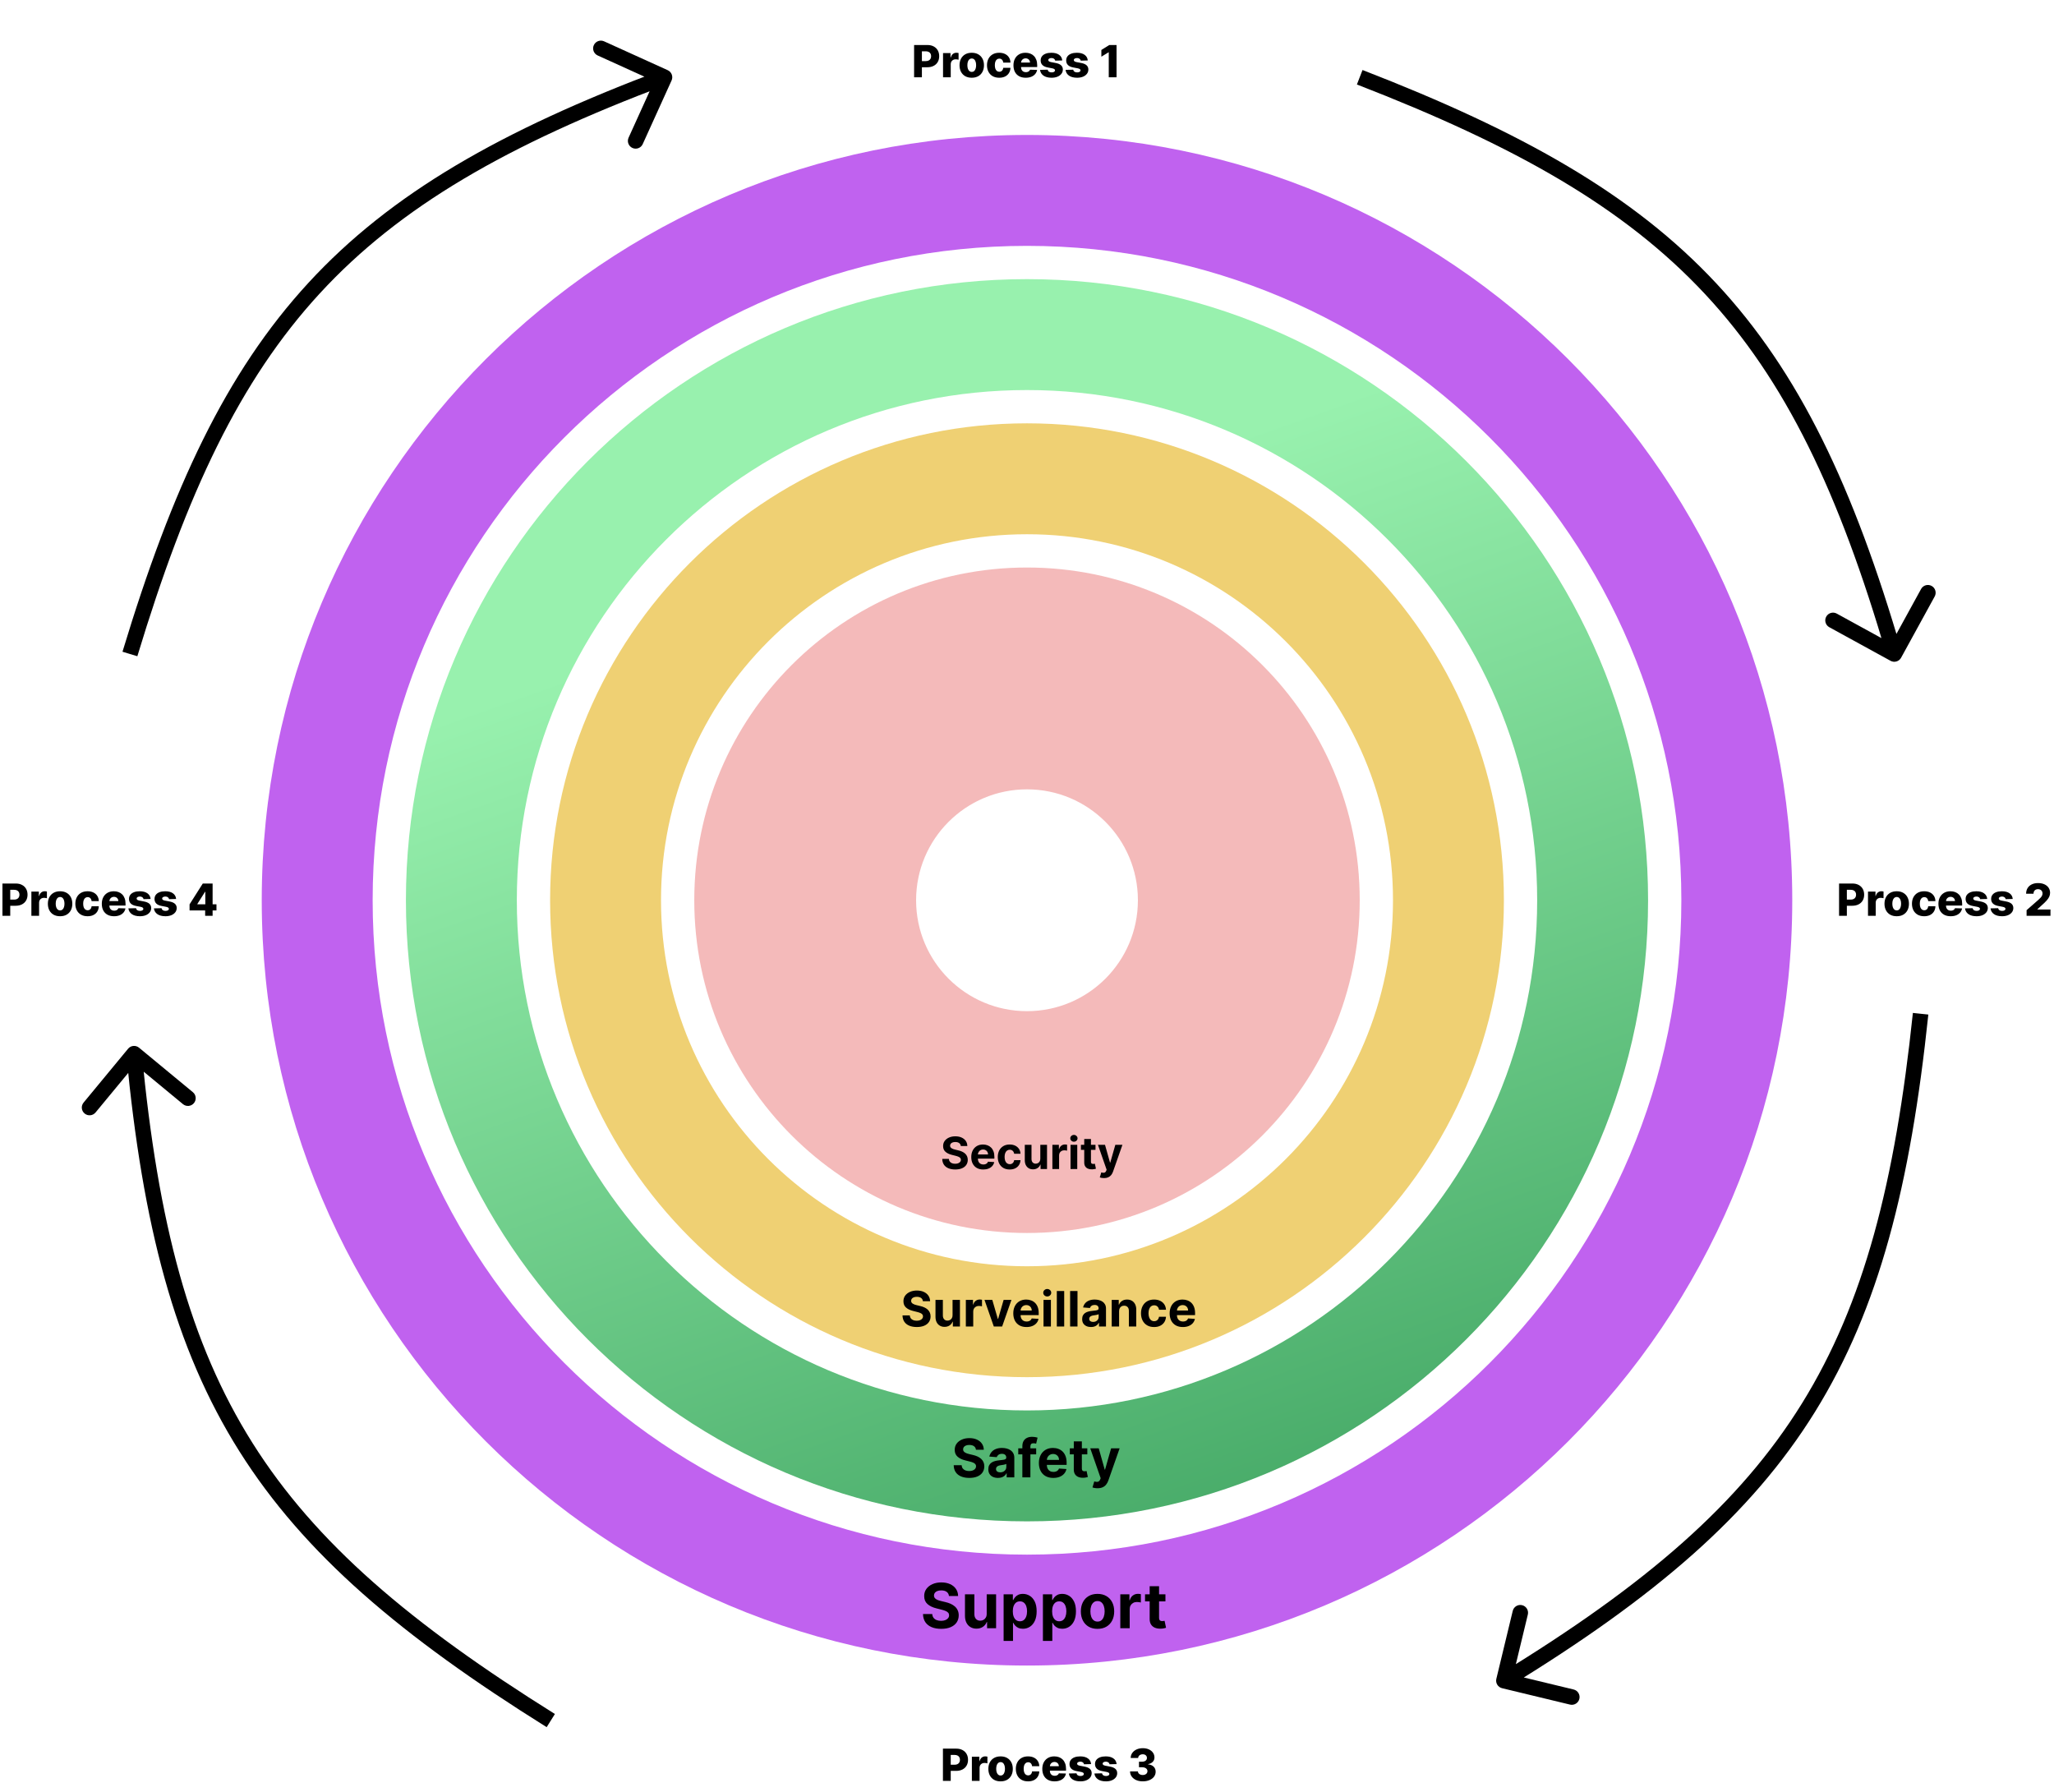 <svg width="926" height="808" viewBox="0 0 926 808" fill="none" xmlns="http://www.w3.org/2000/svg">
<path d="M463 255.838C545.843 255.838 613 322.995 613 405.838C613 488.681 545.843 555.838 463 555.838C380.157 555.838 313 488.681 313 405.838C313 322.995 380.157 255.838 463 255.838ZM463 355.838C435.386 355.838 413 378.224 413 405.838C413 433.452 435.386 455.838 463 455.838C490.614 455.838 513 433.452 513 405.838C513 378.224 490.614 355.838 463 355.838Z" fill="url(#paint0_linear_729_474)"/>
<path d="M463 190.838C581.741 190.838 678 287.097 678 405.838C678 524.579 581.741 620.838 463 620.838C344.259 620.838 248 524.579 248 405.838C248 287.097 344.259 190.838 463 190.838ZM463 240.838C371.873 240.838 298 314.711 298 405.838C298 496.965 371.873 570.838 463 570.838C554.127 570.838 628 496.965 628 405.838C628 314.711 554.127 240.838 463 240.838Z" fill="url(#paint1_linear_729_474)"/>
<path d="M463 125.838C617.64 125.838 743 251.198 743 405.838C743 560.478 617.64 685.838 463 685.838C308.36 685.838 183 560.478 183 405.838C183 251.198 308.36 125.838 463 125.838ZM463 175.838C335.975 175.838 233 278.812 233 405.838C233 532.863 335.975 635.838 463 635.838C590.025 635.838 693 532.863 693 405.838C693 278.812 590.025 175.838 463 175.838Z" fill="url(#paint2_linear_729_474)"/>
<path d="M463 60.838C653.538 60.838 808 215.3 808 405.838C808 596.376 653.538 750.838 463 750.838C272.462 750.838 118 596.376 118 405.838C118 215.3 272.462 60.838 463 60.838ZM463 110.838C300.076 110.838 168 242.914 168 405.838C168 568.762 300.076 700.838 463 700.838C625.924 700.838 758 568.762 758 405.838C758 242.914 625.924 110.838 463 110.838Z" fill="url(#paint3_linear_729_474)"/>
<path d="M439.986 653.565C439.918 652.878 439.625 652.344 439.108 651.963C438.591 651.582 437.889 651.392 437.003 651.392C436.401 651.392 435.892 651.477 435.477 651.648C435.063 651.812 434.744 652.043 434.523 652.338C434.307 652.634 434.199 652.969 434.199 653.344C434.188 653.656 434.253 653.929 434.395 654.162C434.543 654.395 434.744 654.597 435 654.767C435.256 654.932 435.551 655.077 435.886 655.202C436.222 655.321 436.58 655.423 436.96 655.509L438.528 655.884C439.29 656.054 439.989 656.281 440.625 656.565C441.261 656.849 441.813 657.199 442.278 657.614C442.744 658.028 443.105 658.517 443.361 659.08C443.622 659.642 443.756 660.287 443.761 661.014C443.756 662.082 443.483 663.009 442.943 663.793C442.409 664.571 441.636 665.176 440.625 665.608C439.619 666.034 438.406 666.247 436.986 666.247C435.577 666.247 434.349 666.031 433.304 665.599C432.264 665.168 431.452 664.528 430.866 663.682C430.287 662.83 429.983 661.776 429.955 660.52H433.526C433.565 661.105 433.733 661.594 434.028 661.986C434.33 662.372 434.73 662.665 435.23 662.864C435.736 663.057 436.307 663.153 436.943 663.153C437.568 663.153 438.111 663.062 438.571 662.881C439.037 662.699 439.398 662.446 439.653 662.122C439.909 661.798 440.037 661.426 440.037 661.006C440.037 660.614 439.92 660.284 439.688 660.017C439.46 659.75 439.125 659.523 438.682 659.335C438.244 659.148 437.707 658.977 437.071 658.824L435.17 658.347C433.699 657.989 432.537 657.429 431.685 656.668C430.832 655.906 430.409 654.881 430.415 653.591C430.409 652.534 430.69 651.611 431.259 650.821C431.832 650.031 432.619 649.415 433.619 648.972C434.619 648.528 435.756 648.307 437.028 648.307C438.324 648.307 439.455 648.528 440.42 648.972C441.392 649.415 442.148 650.031 442.688 650.821C443.227 651.611 443.506 652.526 443.523 653.565H439.986ZM449.908 666.247C449.073 666.247 448.329 666.102 447.675 665.812C447.022 665.517 446.505 665.082 446.124 664.509C445.749 663.929 445.562 663.207 445.562 662.344C445.562 661.616 445.695 661.006 445.962 660.511C446.229 660.017 446.593 659.619 447.053 659.318C447.513 659.017 448.036 658.79 448.621 658.636C449.212 658.483 449.832 658.375 450.479 658.312C451.241 658.233 451.854 658.159 452.32 658.091C452.786 658.017 453.124 657.909 453.335 657.767C453.545 657.625 453.65 657.415 453.65 657.136V657.085C453.65 656.545 453.479 656.128 453.138 655.832C452.803 655.537 452.326 655.389 451.707 655.389C451.053 655.389 450.533 655.534 450.147 655.824C449.761 656.108 449.505 656.466 449.38 656.898L446.022 656.625C446.192 655.83 446.528 655.142 447.028 654.562C447.528 653.977 448.173 653.528 448.962 653.216C449.758 652.898 450.678 652.739 451.724 652.739C452.451 652.739 453.147 652.824 453.812 652.994C454.482 653.165 455.076 653.429 455.593 653.787C456.116 654.145 456.528 654.605 456.829 655.168C457.13 655.724 457.281 656.392 457.281 657.17V666H453.837V664.185H453.735C453.525 664.594 453.244 664.955 452.891 665.267C452.539 665.574 452.116 665.815 451.621 665.991C451.127 666.162 450.556 666.247 449.908 666.247ZM450.948 663.741C451.482 663.741 451.954 663.636 452.363 663.426C452.772 663.21 453.093 662.92 453.326 662.557C453.559 662.193 453.675 661.781 453.675 661.321V659.932C453.562 660.006 453.406 660.074 453.207 660.136C453.013 660.193 452.795 660.247 452.55 660.298C452.306 660.344 452.062 660.386 451.817 660.426C451.573 660.46 451.352 660.491 451.153 660.52C450.727 660.582 450.354 660.682 450.036 660.818C449.718 660.955 449.471 661.139 449.295 661.372C449.119 661.599 449.031 661.884 449.031 662.224C449.031 662.719 449.21 663.097 449.567 663.358C449.931 663.614 450.391 663.741 450.948 663.741ZM467.137 652.909V655.636H459.058V652.909H467.137ZM460.907 666V651.963C460.907 651.014 461.092 650.227 461.461 649.602C461.836 648.977 462.347 648.509 462.995 648.196C463.643 647.884 464.379 647.727 465.202 647.727C465.759 647.727 466.268 647.77 466.728 647.855C467.194 647.94 467.54 648.017 467.768 648.085L467.12 650.812C466.978 650.767 466.802 650.724 466.592 650.685C466.387 650.645 466.177 650.625 465.961 650.625C465.427 650.625 465.055 650.75 464.844 651C464.634 651.244 464.529 651.588 464.529 652.031V666H460.907ZM474.852 666.256C473.506 666.256 472.347 665.983 471.375 665.438C470.409 664.886 469.665 664.108 469.142 663.102C468.619 662.091 468.358 660.895 468.358 659.514C468.358 658.168 468.619 656.986 469.142 655.969C469.665 654.952 470.401 654.159 471.349 653.591C472.304 653.023 473.423 652.739 474.707 652.739C475.571 652.739 476.375 652.878 477.119 653.156C477.869 653.429 478.523 653.841 479.08 654.392C479.642 654.943 480.08 655.636 480.392 656.472C480.705 657.301 480.861 658.273 480.861 659.386V660.384H469.807V658.134H477.443C477.443 657.611 477.33 657.148 477.102 656.744C476.875 656.341 476.56 656.026 476.156 655.798C475.759 655.565 475.295 655.449 474.767 655.449C474.216 655.449 473.727 655.577 473.301 655.832C472.881 656.082 472.551 656.42 472.312 656.847C472.074 657.267 471.952 657.736 471.946 658.253V660.392C471.946 661.04 472.065 661.599 472.304 662.071C472.548 662.543 472.892 662.906 473.335 663.162C473.778 663.418 474.304 663.545 474.912 663.545C475.315 663.545 475.685 663.489 476.02 663.375C476.355 663.261 476.642 663.091 476.881 662.864C477.119 662.636 477.301 662.358 477.426 662.028L480.784 662.25C480.614 663.057 480.264 663.761 479.736 664.364C479.213 664.96 478.537 665.426 477.707 665.761C476.884 666.091 475.932 666.256 474.852 666.256ZM490.193 652.909V655.636H482.31V652.909H490.193ZM484.099 649.773H487.73V661.977C487.73 662.312 487.781 662.574 487.884 662.761C487.986 662.943 488.128 663.071 488.31 663.145C488.497 663.219 488.713 663.256 488.957 663.256C489.128 663.256 489.298 663.241 489.469 663.213C489.639 663.179 489.77 663.153 489.861 663.136L490.432 665.838C490.25 665.895 489.994 665.96 489.665 666.034C489.335 666.114 488.935 666.162 488.463 666.179C487.588 666.213 486.821 666.097 486.162 665.83C485.509 665.562 485 665.148 484.636 664.585C484.273 664.023 484.094 663.312 484.099 662.455V649.773ZM494.8 670.909C494.339 670.909 493.908 670.872 493.504 670.798C493.107 670.73 492.777 670.642 492.516 670.534L493.334 667.824C493.76 667.955 494.143 668.026 494.484 668.037C494.831 668.048 495.129 667.969 495.379 667.798C495.635 667.628 495.842 667.338 496.001 666.929L496.214 666.375L491.518 652.909H495.337L498.047 662.523H498.183L500.919 652.909H504.763L499.675 667.415C499.43 668.119 499.098 668.733 498.678 669.256C498.263 669.784 497.737 670.19 497.101 670.474C496.464 670.764 495.697 670.909 494.8 670.909Z" fill="black"/>
<path d="M416.07 586.602C416.008 585.971 415.74 585.482 415.266 585.133C414.792 584.784 414.148 584.609 413.336 584.609C412.784 584.609 412.318 584.687 411.938 584.844C411.557 584.995 411.266 585.206 411.063 585.477C410.865 585.747 410.766 586.055 410.766 586.398C410.755 586.685 410.815 586.935 410.945 587.148C411.081 587.362 411.266 587.547 411.5 587.703C411.734 587.854 412.005 587.987 412.312 588.102C412.62 588.211 412.948 588.305 413.297 588.383L414.734 588.727C415.432 588.883 416.073 589.091 416.656 589.352C417.24 589.612 417.745 589.932 418.172 590.312C418.599 590.693 418.93 591.141 419.164 591.656C419.404 592.172 419.526 592.763 419.531 593.43C419.526 594.409 419.276 595.258 418.781 595.977C418.292 596.69 417.583 597.245 416.656 597.641C415.734 598.031 414.622 598.227 413.32 598.227C412.029 598.227 410.904 598.029 409.945 597.633C408.992 597.237 408.247 596.651 407.711 595.875C407.18 595.094 406.901 594.128 406.875 592.977H410.148C410.185 593.513 410.339 593.961 410.609 594.32C410.885 594.674 411.253 594.943 411.711 595.125C412.174 595.302 412.698 595.391 413.281 595.391C413.854 595.391 414.352 595.307 414.773 595.141C415.201 594.974 415.531 594.742 415.766 594.445C416 594.148 416.117 593.807 416.117 593.422C416.117 593.062 416.01 592.76 415.797 592.516C415.589 592.271 415.281 592.062 414.875 591.891C414.474 591.719 413.982 591.562 413.398 591.422L411.656 590.984C410.307 590.656 409.242 590.143 408.461 589.445C407.68 588.747 407.292 587.807 407.297 586.625C407.292 585.656 407.549 584.81 408.07 584.086C408.596 583.362 409.318 582.797 410.234 582.391C411.151 581.984 412.193 581.781 413.359 581.781C414.547 581.781 415.583 581.984 416.469 582.391C417.359 582.797 418.052 583.362 418.547 584.086C419.042 584.81 419.297 585.648 419.312 586.602H416.07ZM429.439 592.891V586H432.768V598H429.572V595.82H429.447C429.176 596.523 428.726 597.089 428.096 597.516C427.471 597.943 426.708 598.156 425.807 598.156C425.005 598.156 424.299 597.974 423.689 597.609C423.08 597.245 422.604 596.727 422.26 596.055C421.921 595.383 421.749 594.578 421.744 593.641V586H425.072V593.047C425.077 593.755 425.268 594.315 425.643 594.727C426.018 595.138 426.52 595.344 427.15 595.344C427.551 595.344 427.926 595.253 428.275 595.07C428.624 594.883 428.906 594.607 429.119 594.242C429.338 593.878 429.445 593.427 429.439 592.891ZM435.43 598V586H438.656V588.094H438.781C439 587.349 439.367 586.786 439.883 586.406C440.398 586.021 440.992 585.828 441.664 585.828C441.831 585.828 442.01 585.839 442.203 585.859C442.396 585.88 442.565 585.909 442.711 585.945V588.898C442.555 588.852 442.339 588.81 442.063 588.773C441.786 588.737 441.534 588.719 441.305 588.719C440.815 588.719 440.378 588.826 439.992 589.039C439.612 589.247 439.31 589.539 439.086 589.914C438.867 590.289 438.758 590.721 438.758 591.211V598H435.43ZM455.984 586L451.789 598H448.039L443.844 586H447.359L449.852 594.586H449.977L452.461 586H455.984ZM462.77 598.234C461.535 598.234 460.473 597.984 459.582 597.484C458.697 596.979 458.014 596.266 457.535 595.344C457.056 594.417 456.816 593.32 456.816 592.055C456.816 590.82 457.056 589.737 457.535 588.805C458.014 587.872 458.689 587.146 459.559 586.625C460.434 586.104 461.46 585.844 462.637 585.844C463.428 585.844 464.165 585.971 464.848 586.227C465.535 586.477 466.134 586.854 466.645 587.359C467.16 587.865 467.561 588.5 467.848 589.266C468.134 590.026 468.277 590.917 468.277 591.937V592.852H458.145V590.789H465.145C465.145 590.31 465.04 589.885 464.832 589.516C464.624 589.146 464.335 588.857 463.965 588.648C463.6 588.435 463.176 588.328 462.691 588.328C462.186 588.328 461.738 588.445 461.348 588.68C460.962 588.909 460.66 589.219 460.441 589.609C460.223 589.995 460.111 590.424 460.105 590.898V592.859C460.105 593.453 460.215 593.966 460.434 594.398C460.658 594.831 460.973 595.164 461.379 595.398C461.785 595.633 462.267 595.75 462.824 595.75C463.194 595.75 463.533 595.698 463.84 595.594C464.147 595.49 464.41 595.333 464.629 595.125C464.848 594.917 465.014 594.661 465.129 594.359L468.207 594.562C468.051 595.302 467.73 595.948 467.246 596.5C466.767 597.047 466.147 597.474 465.387 597.781C464.632 598.083 463.759 598.234 462.77 598.234ZM470.449 598V586H473.777V598H470.449ZM472.121 584.453C471.626 584.453 471.202 584.289 470.848 583.961C470.499 583.628 470.324 583.229 470.324 582.766C470.324 582.307 470.499 581.914 470.848 581.586C471.202 581.253 471.626 581.086 472.121 581.086C472.616 581.086 473.038 581.253 473.387 581.586C473.741 581.914 473.918 582.307 473.918 582.766C473.918 583.229 473.741 583.628 473.387 583.961C473.038 584.289 472.616 584.453 472.121 584.453ZM479.771 582V598H476.443V582H479.771ZM485.766 582V598H482.438V582H485.766ZM491.854 598.227C491.088 598.227 490.406 598.094 489.807 597.828C489.208 597.557 488.734 597.159 488.385 596.633C488.041 596.102 487.869 595.44 487.869 594.648C487.869 593.982 487.992 593.422 488.236 592.969C488.481 592.516 488.814 592.151 489.236 591.875C489.658 591.599 490.137 591.391 490.674 591.25C491.215 591.109 491.783 591.01 492.377 590.953C493.075 590.88 493.637 590.812 494.064 590.75C494.492 590.682 494.801 590.583 494.994 590.453C495.187 590.323 495.283 590.13 495.283 589.875V589.828C495.283 589.333 495.127 588.951 494.814 588.68C494.507 588.409 494.07 588.273 493.502 588.273C492.903 588.273 492.426 588.406 492.072 588.672C491.718 588.932 491.484 589.26 491.369 589.656L488.291 589.406C488.447 588.677 488.755 588.047 489.213 587.516C489.671 586.979 490.262 586.568 490.986 586.281C491.715 585.99 492.559 585.844 493.518 585.844C494.184 585.844 494.822 585.922 495.432 586.078C496.046 586.234 496.59 586.477 497.064 586.805C497.544 587.133 497.921 587.555 498.197 588.07C498.473 588.581 498.611 589.193 498.611 589.906V598H495.455V596.336H495.361C495.169 596.711 494.911 597.042 494.588 597.328C494.265 597.609 493.877 597.831 493.424 597.992C492.971 598.148 492.447 598.227 491.854 598.227ZM492.807 595.93C493.296 595.93 493.729 595.833 494.104 595.641C494.479 595.443 494.773 595.177 494.986 594.844C495.2 594.51 495.307 594.133 495.307 593.711V592.438C495.202 592.505 495.059 592.568 494.877 592.625C494.7 592.677 494.499 592.727 494.275 592.773C494.051 592.815 493.827 592.854 493.604 592.891C493.38 592.922 493.176 592.951 492.994 592.977C492.604 593.034 492.262 593.125 491.971 593.25C491.679 593.375 491.452 593.544 491.291 593.758C491.13 593.966 491.049 594.227 491.049 594.539C491.049 594.992 491.213 595.339 491.541 595.578C491.874 595.812 492.296 595.93 492.807 595.93ZM504.521 591.063V598H501.193V586H504.365V588.117H504.506C504.771 587.419 505.217 586.867 505.842 586.461C506.467 586.049 507.225 585.844 508.115 585.844C508.949 585.844 509.675 586.026 510.295 586.391C510.915 586.755 511.396 587.276 511.74 587.953C512.084 588.625 512.256 589.427 512.256 590.359V598H508.928V590.953C508.933 590.219 508.745 589.646 508.365 589.234C507.985 588.818 507.462 588.609 506.795 588.609C506.347 588.609 505.951 588.706 505.607 588.898C505.269 589.091 505.003 589.372 504.811 589.742C504.623 590.107 504.527 590.547 504.521 591.063ZM520.301 598.234C519.072 598.234 518.014 597.974 517.129 597.453C516.249 596.927 515.572 596.198 515.098 595.266C514.629 594.333 514.395 593.26 514.395 592.047C514.395 590.818 514.632 589.74 515.105 588.812C515.585 587.88 516.264 587.154 517.145 586.633C518.025 586.107 519.072 585.844 520.285 585.844C521.332 585.844 522.249 586.034 523.035 586.414C523.822 586.794 524.444 587.328 524.902 588.016C525.361 588.703 525.613 589.51 525.66 590.438H522.52C522.431 589.839 522.197 589.357 521.816 588.992C521.441 588.622 520.949 588.437 520.34 588.437C519.824 588.437 519.374 588.578 518.988 588.859C518.608 589.135 518.311 589.539 518.098 590.07C517.884 590.602 517.777 591.245 517.777 592C517.777 592.766 517.882 593.417 518.09 593.953C518.303 594.49 518.603 594.898 518.988 595.18C519.374 595.461 519.824 595.602 520.34 595.602C520.72 595.602 521.061 595.523 521.363 595.367C521.671 595.211 521.923 594.984 522.121 594.687C522.324 594.385 522.457 594.023 522.52 593.602H525.66C525.608 594.518 525.358 595.326 524.91 596.023C524.467 596.716 523.855 597.258 523.074 597.648C522.293 598.039 521.368 598.234 520.301 598.234ZM533.26 598.234C532.025 598.234 530.963 597.984 530.072 597.484C529.187 596.979 528.505 596.266 528.025 595.344C527.546 594.417 527.307 593.32 527.307 592.055C527.307 590.82 527.546 589.737 528.025 588.805C528.505 587.872 529.179 587.146 530.049 586.625C530.924 586.104 531.95 585.844 533.127 585.844C533.919 585.844 534.656 585.971 535.338 586.227C536.025 586.477 536.624 586.854 537.135 587.359C537.65 587.865 538.051 588.5 538.338 589.266C538.624 590.026 538.768 590.917 538.768 591.937V592.852H528.635V590.789H535.635C535.635 590.31 535.531 589.885 535.322 589.516C535.114 589.146 534.825 588.857 534.455 588.648C534.09 588.435 533.666 588.328 533.182 588.328C532.676 588.328 532.229 588.445 531.838 588.68C531.452 588.909 531.15 589.219 530.932 589.609C530.713 589.995 530.601 590.424 530.596 590.898V592.859C530.596 593.453 530.705 593.966 530.924 594.398C531.148 594.831 531.463 595.164 531.869 595.398C532.275 595.633 532.757 595.75 533.314 595.75C533.684 595.75 534.023 595.698 534.33 595.594C534.637 595.49 534.9 595.333 535.119 595.125C535.338 594.917 535.505 594.661 535.619 594.359L538.697 594.562C538.541 595.302 538.221 595.948 537.736 596.5C537.257 597.047 536.637 597.474 535.877 597.781C535.122 598.083 534.249 598.234 533.26 598.234Z" fill="black"/>
<path d="M427.817 719.493C427.737 718.691 427.396 718.068 426.793 717.624C426.189 717.179 425.371 716.957 424.337 716.957C423.634 716.957 423.041 717.057 422.557 717.256C422.073 717.448 421.702 717.716 421.443 718.061C421.191 718.406 421.065 718.797 421.065 719.234C421.052 719.599 421.128 719.917 421.294 720.189C421.466 720.461 421.702 720.696 422 720.895C422.298 721.087 422.643 721.256 423.034 721.402C423.425 721.541 423.843 721.661 424.287 721.76L426.116 722.197C427.005 722.396 427.82 722.661 428.562 722.993C429.305 723.324 429.948 723.732 430.491 724.216C431.035 724.7 431.456 725.27 431.754 725.926C432.059 726.582 432.215 727.335 432.222 728.183C432.215 729.429 431.897 730.51 431.267 731.425C430.644 732.333 429.742 733.039 428.562 733.543C427.389 734.04 425.974 734.288 424.317 734.288C422.673 734.288 421.241 734.036 420.021 733.533C418.808 733.029 417.86 732.283 417.178 731.295C416.501 730.301 416.147 729.071 416.114 727.607H420.28C420.326 728.289 420.522 728.859 420.866 729.317C421.218 729.768 421.685 730.109 422.268 730.341C422.858 730.566 423.525 730.679 424.267 730.679C424.996 730.679 425.629 730.573 426.166 730.361C426.71 730.149 427.131 729.854 427.429 729.476C427.727 729.098 427.876 728.664 427.876 728.173C427.876 727.716 427.741 727.331 427.469 727.02C427.204 726.708 426.813 726.443 426.295 726.224C425.785 726.006 425.159 725.807 424.416 725.628L422.199 725.071C420.482 724.653 419.126 724 418.132 723.112C417.138 722.224 416.644 721.027 416.651 719.523C416.644 718.29 416.972 717.213 417.635 716.291C418.304 715.37 419.223 714.651 420.389 714.134C421.556 713.616 422.882 713.358 424.366 713.358C425.878 713.358 427.197 713.616 428.324 714.134C429.457 714.651 430.339 715.37 430.969 716.291C431.598 717.213 431.923 718.28 431.943 719.493H427.817ZM444.832 727.497V718.727H449.068V734H445.001V731.226H444.842C444.497 732.121 443.924 732.84 443.122 733.384C442.326 733.927 441.355 734.199 440.208 734.199C439.188 734.199 438.289 733.967 437.514 733.503C436.738 733.039 436.132 732.379 435.694 731.524C435.263 730.669 435.045 729.645 435.038 728.452V718.727H439.274V727.696C439.28 728.598 439.522 729.31 440 729.834C440.477 730.357 441.117 730.619 441.919 730.619C442.429 730.619 442.906 730.503 443.35 730.271C443.795 730.033 444.153 729.681 444.424 729.217C444.703 728.753 444.839 728.18 444.832 727.497ZM452.456 739.727V718.727H456.632V721.293H456.821C457.007 720.882 457.275 720.464 457.626 720.04C457.984 719.609 458.448 719.251 459.018 718.966C459.595 718.674 460.311 718.528 461.166 718.528C462.28 718.528 463.307 718.82 464.249 719.403C465.19 719.98 465.942 720.852 466.506 722.018C467.069 723.179 467.351 724.634 467.351 726.384C467.351 728.087 467.076 729.526 466.526 730.699C465.982 731.866 465.24 732.75 464.298 733.354C463.364 733.95 462.316 734.249 461.156 734.249C460.334 734.249 459.635 734.113 459.058 733.841C458.488 733.569 458.021 733.228 457.656 732.817C457.292 732.399 457.013 731.978 456.821 731.554H456.692V739.727H452.456ZM456.602 726.364C456.602 727.272 456.728 728.064 456.98 728.74C457.232 729.416 457.597 729.943 458.074 730.321C458.551 730.692 459.131 730.878 459.814 730.878C460.503 730.878 461.087 730.689 461.564 730.311C462.041 729.927 462.402 729.396 462.648 728.72C462.9 728.037 463.026 727.252 463.026 726.364C463.026 725.482 462.903 724.706 462.658 724.037C462.412 723.367 462.051 722.844 461.574 722.466C461.097 722.088 460.51 721.899 459.814 721.899C459.125 721.899 458.541 722.081 458.064 722.446C457.593 722.811 457.232 723.328 456.98 723.997C456.728 724.667 456.602 725.455 456.602 726.364ZM470.175 739.727V718.727H474.351V721.293H474.54C474.725 720.882 474.994 720.464 475.345 720.04C475.703 719.609 476.167 719.251 476.737 718.966C477.314 718.674 478.03 718.528 478.885 718.528C479.999 718.528 481.026 718.82 481.967 719.403C482.909 719.98 483.661 720.852 484.224 722.018C484.788 723.179 485.07 724.634 485.07 726.384C485.07 728.087 484.795 729.526 484.244 730.699C483.701 731.866 482.958 732.75 482.017 733.354C481.082 733.95 480.035 734.249 478.875 734.249C478.053 734.249 477.354 734.113 476.777 733.841C476.207 733.569 475.74 733.228 475.375 732.817C475.01 732.399 474.732 731.978 474.54 731.554H474.411V739.727H470.175ZM474.321 726.364C474.321 727.272 474.447 728.064 474.699 728.74C474.951 729.416 475.315 729.943 475.793 730.321C476.27 730.692 476.85 730.878 477.533 730.878C478.222 730.878 478.805 730.689 479.283 730.311C479.76 729.927 480.121 729.396 480.366 728.72C480.618 728.037 480.744 727.252 480.744 726.364C480.744 725.482 480.622 724.706 480.376 724.037C480.131 723.367 479.77 722.844 479.293 722.466C478.815 722.088 478.229 721.899 477.533 721.899C476.843 721.899 476.26 722.081 475.783 722.446C475.312 722.811 474.951 723.328 474.699 723.997C474.447 724.667 474.321 725.455 474.321 726.364ZM494.794 734.298C493.25 734.298 491.914 733.97 490.787 733.314C489.667 732.651 488.802 731.73 488.192 730.55C487.582 729.363 487.277 727.988 487.277 726.423C487.277 724.846 487.582 723.467 488.192 722.287C488.802 721.1 489.667 720.179 490.787 719.523C491.914 718.86 493.25 718.528 494.794 718.528C496.339 718.528 497.671 718.86 498.791 719.523C499.918 720.179 500.786 721.1 501.396 722.287C502.006 723.467 502.311 724.846 502.311 726.423C502.311 727.988 502.006 729.363 501.396 730.55C500.786 731.73 499.918 732.651 498.791 733.314C497.671 733.97 496.339 734.298 494.794 734.298ZM494.814 731.017C495.517 731.017 496.103 730.818 496.574 730.42C497.045 730.016 497.399 729.466 497.638 728.77C497.883 728.074 498.006 727.282 498.006 726.393C498.006 725.505 497.883 724.713 497.638 724.017C497.399 723.321 497.045 722.771 496.574 722.366C496.103 721.962 495.517 721.76 494.814 721.76C494.105 721.76 493.508 721.962 493.024 722.366C492.547 722.771 492.186 723.321 491.94 724.017C491.702 724.713 491.582 725.505 491.582 726.393C491.582 727.282 491.702 728.074 491.94 728.77C492.186 729.466 492.547 730.016 493.024 730.42C493.508 730.818 494.105 731.017 494.814 731.017ZM505.065 734V718.727H509.172V721.392H509.331C509.609 720.444 510.077 719.728 510.733 719.244C511.389 718.754 512.145 718.509 513 718.509C513.212 718.509 513.441 718.522 513.686 718.548C513.931 718.575 514.147 718.611 514.332 718.658V722.416C514.134 722.357 513.858 722.304 513.507 722.257C513.156 722.211 512.834 722.188 512.543 722.188C511.92 722.188 511.363 722.323 510.872 722.595C510.388 722.86 510.004 723.232 509.719 723.709C509.44 724.186 509.301 724.736 509.301 725.359V734H505.065ZM525.412 718.727V721.909H516.214V718.727H525.412ZM518.302 715.068H522.538V729.307C522.538 729.698 522.598 730.003 522.717 730.222C522.836 730.434 523.002 730.583 523.214 730.669C523.433 730.755 523.685 730.798 523.97 730.798C524.169 730.798 524.368 730.782 524.566 730.749C524.765 730.709 524.918 730.679 525.024 730.659L525.69 733.811C525.478 733.877 525.18 733.954 524.795 734.04C524.411 734.133 523.943 734.189 523.393 734.209C522.372 734.249 521.477 734.113 520.708 733.801C519.946 733.49 519.353 733.006 518.929 732.349C518.504 731.693 518.296 730.865 518.302 729.864V715.068Z" fill="black"/>
<path d="M412.101 34.838V20.292H418.109C419.198 20.292 420.138 20.506 420.929 20.932C421.724 21.353 422.338 21.942 422.768 22.7C423.199 23.453 423.415 24.329 423.415 25.328C423.415 26.332 423.195 27.21 422.754 27.963C422.319 28.711 421.696 29.291 420.886 29.703C420.077 30.115 419.116 30.321 418.003 30.321H414.295V27.551H417.349C417.88 27.551 418.322 27.459 418.678 27.274C419.037 27.089 419.31 26.831 419.494 26.5C419.679 26.164 419.771 25.773 419.771 25.328C419.771 24.878 419.679 24.49 419.494 24.163C419.31 23.832 419.037 23.576 418.678 23.396C418.318 23.216 417.875 23.126 417.349 23.126H415.616V34.838H412.101ZM425.148 34.838V23.929H428.521V25.917H428.635C428.834 25.198 429.158 24.663 429.608 24.312C430.058 23.957 430.581 23.78 431.178 23.78C431.339 23.78 431.504 23.791 431.675 23.815C431.845 23.834 432.004 23.865 432.151 23.907V26.926C431.985 26.869 431.767 26.824 431.497 26.791C431.232 26.758 430.995 26.741 430.787 26.741C430.375 26.741 430.003 26.834 429.672 27.018C429.345 27.198 429.087 27.451 428.898 27.778C428.713 28.1 428.621 28.479 428.621 28.915V34.838H425.148ZM438.092 35.044C436.946 35.044 435.961 34.809 435.137 34.341C434.318 33.867 433.686 33.209 433.241 32.366C432.8 31.519 432.58 30.536 432.58 29.419C432.58 28.297 432.8 27.314 433.241 26.471C433.686 25.624 434.318 24.966 435.137 24.497C435.961 24.023 436.946 23.787 438.092 23.787C439.237 23.787 440.22 24.023 441.039 24.497C441.863 24.966 442.495 25.624 442.935 26.471C443.38 27.314 443.603 28.297 443.603 29.419C443.603 30.536 443.38 31.519 442.935 32.366C442.495 33.209 441.863 33.867 441.039 34.341C440.22 34.809 439.237 35.044 438.092 35.044ZM438.113 32.423C438.53 32.423 438.882 32.295 439.171 32.04C439.46 31.784 439.68 31.429 439.832 30.974C439.988 30.52 440.066 29.994 440.066 29.398C440.066 28.791 439.988 28.261 439.832 27.807C439.68 27.352 439.46 26.997 439.171 26.741C438.882 26.486 438.53 26.358 438.113 26.358C437.682 26.358 437.317 26.486 437.019 26.741C436.726 26.997 436.501 27.352 436.344 27.807C436.193 28.261 436.117 28.791 436.117 29.398C436.117 29.994 436.193 30.52 436.344 30.974C436.501 31.429 436.726 31.784 437.019 32.04C437.317 32.295 437.682 32.423 438.113 32.423ZM450.474 35.044C449.324 35.044 448.337 34.807 447.513 34.334C446.694 33.86 446.064 33.202 445.624 32.359C445.183 31.512 444.963 30.532 444.963 29.419C444.963 28.301 445.183 27.321 445.624 26.479C446.069 25.631 446.701 24.971 447.52 24.497C448.344 24.023 449.326 23.787 450.467 23.787C451.476 23.787 452.354 23.969 453.102 24.334C453.855 24.698 454.442 25.214 454.864 25.882C455.29 26.545 455.515 27.324 455.538 28.219H452.293C452.226 27.66 452.037 27.222 451.724 26.905C451.417 26.587 451.014 26.429 450.517 26.429C450.115 26.429 449.762 26.542 449.459 26.77C449.156 26.992 448.919 27.324 448.749 27.764C448.583 28.2 448.5 28.739 448.5 29.383C448.5 30.027 448.583 30.572 448.749 31.017C448.919 31.457 449.156 31.791 449.459 32.018C449.762 32.241 450.115 32.352 450.517 32.352C450.839 32.352 451.123 32.283 451.369 32.146C451.62 32.009 451.826 31.808 451.987 31.542C452.148 31.273 452.25 30.946 452.293 30.562H455.538C455.505 31.462 455.28 32.248 454.864 32.92C454.452 33.593 453.872 34.116 453.124 34.49C452.38 34.859 451.497 35.044 450.474 35.044ZM462.415 35.044C461.274 35.044 460.289 34.819 459.461 34.369C458.637 33.915 458.002 33.268 457.557 32.43C457.117 31.587 456.897 30.586 456.897 29.426C456.897 28.299 457.119 27.314 457.564 26.471C458.009 25.624 458.637 24.966 459.446 24.497C460.256 24.023 461.21 23.787 462.309 23.787C463.085 23.787 463.795 23.907 464.439 24.149C465.083 24.39 465.64 24.748 466.108 25.221C466.577 25.695 466.942 26.28 467.202 26.976C467.462 27.667 467.593 28.46 467.593 29.355V30.221H458.111V28.204H464.361C464.356 27.835 464.269 27.506 464.098 27.217C463.928 26.928 463.694 26.703 463.395 26.542C463.102 26.377 462.763 26.294 462.38 26.294C461.991 26.294 461.643 26.381 461.336 26.557C461.028 26.727 460.784 26.962 460.604 27.26C460.424 27.553 460.329 27.887 460.32 28.261V30.314C460.32 30.759 460.408 31.149 460.583 31.486C460.758 31.817 461.007 32.075 461.328 32.26C461.65 32.444 462.034 32.537 462.479 32.537C462.787 32.537 463.066 32.494 463.317 32.409C463.568 32.324 463.783 32.198 463.963 32.032C464.143 31.867 464.278 31.663 464.368 31.422L467.557 31.514C467.425 32.229 467.133 32.852 466.684 33.382C466.239 33.907 465.654 34.317 464.929 34.611C464.205 34.899 463.367 35.044 462.415 35.044ZM478.891 27.26L475.702 27.345C475.669 27.118 475.579 26.916 475.432 26.741C475.285 26.561 475.093 26.422 474.857 26.322C474.625 26.218 474.355 26.166 474.047 26.166C473.644 26.166 473.301 26.247 473.017 26.407C472.738 26.569 472.6 26.786 472.605 27.061C472.6 27.274 472.686 27.459 472.861 27.615C473.041 27.771 473.36 27.897 473.82 27.991L475.922 28.389C477.011 28.597 477.821 28.943 478.351 29.426C478.886 29.909 479.156 30.548 479.161 31.344C479.156 32.092 478.933 32.743 478.493 33.297C478.057 33.851 477.461 34.282 476.703 34.589C475.946 34.892 475.079 35.044 474.104 35.044C472.546 35.044 471.317 34.724 470.418 34.085C469.523 33.441 469.011 32.579 468.884 31.5L472.314 31.415C472.39 31.812 472.586 32.115 472.903 32.324C473.221 32.532 473.625 32.636 474.118 32.636C474.563 32.636 474.925 32.553 475.205 32.388C475.484 32.222 475.626 32.002 475.631 31.727C475.626 31.481 475.517 31.284 475.304 31.138C475.091 30.986 474.757 30.868 474.303 30.782L472.399 30.42C471.305 30.221 470.491 29.855 469.956 29.319C469.421 28.78 469.156 28.093 469.161 27.26C469.156 26.531 469.35 25.908 469.743 25.392C470.136 24.871 470.695 24.473 471.419 24.199C472.143 23.924 472.998 23.787 473.983 23.787C475.46 23.787 476.625 24.097 477.477 24.717C478.33 25.333 478.801 26.18 478.891 27.26ZM490.395 27.26L487.206 27.345C487.172 27.118 487.083 26.916 486.936 26.741C486.789 26.561 486.597 26.422 486.36 26.322C486.128 26.218 485.859 26.166 485.551 26.166C485.148 26.166 484.805 26.247 484.521 26.407C484.242 26.569 484.104 26.786 484.109 27.061C484.104 27.274 484.19 27.459 484.365 27.615C484.545 27.771 484.864 27.897 485.324 27.991L487.426 28.389C488.515 28.597 489.324 28.943 489.855 29.426C490.39 29.909 490.66 30.548 490.664 31.344C490.66 32.092 490.437 32.743 489.997 33.297C489.561 33.851 488.965 34.282 488.207 34.589C487.449 34.892 486.583 35.044 485.608 35.044C484.05 35.044 482.821 34.724 481.922 34.085C481.027 33.441 480.515 32.579 480.387 31.5L483.818 31.415C483.894 31.812 484.09 32.115 484.407 32.324C484.725 32.532 485.129 32.636 485.622 32.636C486.067 32.636 486.429 32.553 486.708 32.388C486.988 32.222 487.13 32.002 487.135 31.727C487.13 31.481 487.021 31.284 486.808 31.138C486.595 30.986 486.261 30.868 485.806 30.782L483.903 30.42C482.809 30.221 481.995 29.855 481.46 29.319C480.925 28.78 480.66 28.093 480.664 27.26C480.66 26.531 480.854 25.908 481.247 25.392C481.64 24.871 482.199 24.473 482.923 24.199C483.647 23.924 484.502 23.787 485.487 23.787C486.964 23.787 488.129 24.097 488.981 24.717C489.833 25.333 490.305 26.18 490.395 27.26ZM503.369 20.292V34.838H499.86V23.574H499.775L496.522 25.562V22.523L500.109 20.292H503.369Z" fill="black"/>
<path d="M829.101 412.838V398.292H835.109C836.198 398.292 837.138 398.506 837.929 398.932C838.724 399.353 839.338 399.943 839.768 400.7C840.199 401.453 840.415 402.329 840.415 403.328C840.415 404.332 840.195 405.21 839.754 405.963C839.319 406.711 838.696 407.291 837.886 407.703C837.077 408.115 836.116 408.321 835.003 408.321H831.295V405.551H834.349C834.88 405.551 835.322 405.459 835.678 405.274C836.037 405.089 836.31 404.831 836.494 404.5C836.679 404.164 836.771 403.773 836.771 403.328C836.771 402.878 836.679 402.49 836.494 402.163C836.31 401.832 836.037 401.576 835.678 401.396C835.318 401.216 834.875 401.126 834.349 401.126H832.616V412.838H829.101ZM842.148 412.838V401.929H845.521V403.917H845.635C845.834 403.198 846.158 402.663 846.608 402.312C847.058 401.957 847.581 401.78 848.178 401.78C848.339 401.78 848.504 401.791 848.675 401.815C848.845 401.834 849.004 401.865 849.151 401.907V404.926C848.985 404.869 848.767 404.824 848.497 404.791C848.232 404.758 847.995 404.741 847.787 404.741C847.375 404.741 847.003 404.834 846.672 405.018C846.345 405.198 846.087 405.452 845.898 405.778C845.713 406.1 845.621 406.479 845.621 406.915V412.838H842.148ZM855.092 413.044C853.946 413.044 852.961 412.809 852.137 412.341C851.318 411.867 850.686 411.209 850.241 410.366C849.8 409.519 849.58 408.536 849.58 407.419C849.58 406.297 849.8 405.314 850.241 404.471C850.686 403.624 851.318 402.966 852.137 402.497C852.961 402.023 853.946 401.787 855.092 401.787C856.237 401.787 857.22 402.023 858.039 402.497C858.863 402.966 859.495 403.624 859.935 404.471C860.38 405.314 860.603 406.297 860.603 407.419C860.603 408.536 860.38 409.519 859.935 410.366C859.495 411.209 858.863 411.867 858.039 412.341C857.22 412.809 856.237 413.044 855.092 413.044ZM855.113 410.423C855.53 410.423 855.882 410.295 856.171 410.04C856.46 409.784 856.68 409.429 856.832 408.974C856.988 408.52 857.066 407.994 857.066 407.398C857.066 406.791 856.988 406.261 856.832 405.807C856.68 405.352 856.46 404.997 856.171 404.741C855.882 404.486 855.53 404.358 855.113 404.358C854.682 404.358 854.317 404.486 854.019 404.741C853.726 404.997 853.501 405.352 853.344 405.807C853.193 406.261 853.117 406.791 853.117 407.398C853.117 407.994 853.193 408.52 853.344 408.974C853.501 409.429 853.726 409.784 854.019 410.04C854.317 410.295 854.682 410.423 855.113 410.423ZM867.474 413.044C866.324 413.044 865.337 412.807 864.513 412.334C863.694 411.86 863.064 411.202 862.624 410.359C862.183 409.512 861.963 408.532 861.963 407.419C861.963 406.301 862.183 405.321 862.624 404.479C863.069 403.631 863.701 402.97 864.52 402.497C865.344 402.023 866.326 401.787 867.467 401.787C868.476 401.787 869.354 401.969 870.102 402.334C870.855 402.698 871.442 403.214 871.864 403.882C872.29 404.545 872.515 405.324 872.538 406.219H869.293C869.226 405.66 869.037 405.222 868.724 404.905C868.417 404.587 868.014 404.429 867.517 404.429C867.115 404.429 866.762 404.542 866.459 404.77C866.156 404.992 865.919 405.324 865.749 405.764C865.583 406.2 865.5 406.739 865.5 407.383C865.5 408.027 865.583 408.572 865.749 409.017C865.919 409.457 866.156 409.791 866.459 410.018C866.762 410.241 867.115 410.352 867.517 410.352C867.839 410.352 868.123 410.283 868.369 410.146C868.62 410.009 868.826 409.808 868.987 409.542C869.148 409.273 869.25 408.946 869.293 408.562H872.538C872.505 409.462 872.28 410.248 871.864 410.92C871.452 411.593 870.872 412.116 870.124 412.49C869.38 412.859 868.497 413.044 867.474 413.044ZM879.415 413.044C878.274 413.044 877.289 412.819 876.461 412.369C875.637 411.915 875.002 411.268 874.557 410.43C874.117 409.587 873.897 408.586 873.897 407.426C873.897 406.299 874.119 405.314 874.564 404.471C875.009 403.624 875.637 402.966 876.446 402.497C877.256 402.023 878.21 401.787 879.309 401.787C880.085 401.787 880.795 401.907 881.439 402.149C882.083 402.39 882.64 402.748 883.108 403.221C883.577 403.695 883.942 404.28 884.202 404.976C884.462 405.667 884.593 406.46 884.593 407.355V408.221H875.111V406.204H881.361C881.356 405.835 881.269 405.506 881.098 405.217C880.928 404.928 880.694 404.703 880.395 404.542C880.102 404.377 879.763 404.294 879.38 404.294C878.991 404.294 878.643 404.381 878.336 404.557C878.028 404.727 877.784 404.961 877.604 405.26C877.424 405.553 877.329 405.887 877.32 406.261V408.314C877.32 408.759 877.408 409.149 877.583 409.486C877.758 409.817 878.007 410.075 878.328 410.26C878.65 410.444 879.034 410.537 879.479 410.537C879.787 410.537 880.066 410.494 880.317 410.409C880.568 410.324 880.783 410.198 880.963 410.032C881.143 409.867 881.278 409.663 881.368 409.422L884.557 409.514C884.425 410.229 884.133 410.852 883.684 411.382C883.239 411.907 882.654 412.317 881.929 412.611C881.205 412.899 880.367 413.044 879.415 413.044ZM895.891 405.26L892.702 405.345C892.669 405.118 892.579 404.916 892.432 404.741C892.285 404.561 892.093 404.422 891.857 404.322C891.625 404.218 891.355 404.166 891.047 404.166C890.644 404.166 890.301 404.247 890.017 404.407C889.738 404.568 889.6 404.786 889.605 405.061C889.6 405.274 889.686 405.459 889.861 405.615C890.041 405.771 890.36 405.897 890.82 405.991L892.922 406.389C894.011 406.597 894.821 406.943 895.351 407.426C895.886 407.909 896.156 408.548 896.161 409.344C896.156 410.092 895.933 410.743 895.493 411.297C895.057 411.851 894.461 412.282 893.703 412.589C892.946 412.892 892.079 413.044 891.104 413.044C889.546 413.044 888.317 412.724 887.418 412.085C886.523 411.441 886.011 410.579 885.884 409.5L889.314 409.415C889.39 409.812 889.586 410.115 889.903 410.324C890.221 410.532 890.625 410.636 891.118 410.636C891.563 410.636 891.925 410.553 892.205 410.388C892.484 410.222 892.626 410.002 892.631 409.727C892.626 409.481 892.517 409.284 892.304 409.138C892.091 408.986 891.757 408.868 891.303 408.782L889.399 408.42C888.305 408.221 887.491 407.854 886.956 407.319C886.421 406.78 886.156 406.093 886.161 405.26C886.156 404.531 886.35 403.908 886.743 403.392C887.136 402.871 887.695 402.473 888.419 402.199C889.143 401.924 889.998 401.787 890.983 401.787C892.46 401.787 893.625 402.097 894.477 402.717C895.33 403.333 895.801 404.18 895.891 405.26ZM907.395 405.26L904.206 405.345C904.172 405.118 904.083 404.916 903.936 404.741C903.789 404.561 903.597 404.422 903.36 404.322C903.128 404.218 902.859 404.166 902.551 404.166C902.148 404.166 901.805 404.247 901.521 404.407C901.242 404.568 901.104 404.786 901.109 405.061C901.104 405.274 901.19 405.459 901.365 405.615C901.545 405.771 901.864 405.897 902.324 405.991L904.426 406.389C905.515 406.597 906.324 406.943 906.855 407.426C907.39 407.909 907.66 408.548 907.664 409.344C907.66 410.092 907.437 410.743 906.997 411.297C906.561 411.851 905.965 412.282 905.207 412.589C904.449 412.892 903.583 413.044 902.608 413.044C901.05 413.044 899.821 412.724 898.922 412.085C898.027 411.441 897.515 410.579 897.387 409.5L900.818 409.415C900.894 409.812 901.09 410.115 901.407 410.324C901.725 410.532 902.129 410.636 902.622 410.636C903.067 410.636 903.429 410.553 903.708 410.388C903.988 410.222 904.13 410.002 904.135 409.727C904.13 409.481 904.021 409.284 903.808 409.138C903.595 408.986 903.261 408.868 902.806 408.782L900.903 408.42C899.809 408.221 898.995 407.854 898.46 407.319C897.925 406.78 897.66 406.093 897.664 405.26C897.66 404.531 897.854 403.908 898.247 403.392C898.64 402.871 899.199 402.473 899.923 402.199C900.647 401.924 901.502 401.787 902.487 401.787C903.964 401.787 905.129 402.097 905.981 402.717C906.833 403.333 907.305 404.18 907.395 405.26ZM913.643 412.838V410.309L918.948 405.665C919.346 405.305 919.684 404.976 919.964 404.677C920.243 404.374 920.456 404.071 920.603 403.768C920.75 403.461 920.823 403.127 920.823 402.767C920.823 402.364 920.736 402.021 920.56 401.737C920.385 401.448 920.144 401.226 919.836 401.069C919.528 400.913 919.175 400.835 918.778 400.835C918.375 400.835 918.022 400.918 917.719 401.084C917.416 401.245 917.18 401.479 917.009 401.787C916.844 402.095 916.761 402.469 916.761 402.909H913.43C913.43 401.919 913.652 401.065 914.097 400.345C914.542 399.625 915.167 399.071 915.972 398.683C916.782 398.29 917.722 398.094 918.792 398.094C919.895 398.094 920.854 398.278 921.668 398.648C922.483 399.017 923.112 399.533 923.558 400.196C924.007 400.854 924.232 401.619 924.232 402.49C924.232 403.044 924.121 403.593 923.898 404.138C923.676 404.682 923.276 405.283 922.698 405.942C922.125 406.6 921.311 407.388 920.255 408.307L918.515 409.912V410.004H924.41V412.838H913.643Z" fill="black"/>
<path d="M425.101 802.838V788.292H431.109C432.198 788.292 433.138 788.506 433.929 788.932C434.724 789.353 435.338 789.943 435.768 790.7C436.199 791.453 436.415 792.329 436.415 793.328C436.415 794.332 436.195 795.21 435.754 795.963C435.319 796.711 434.696 797.291 433.886 797.703C433.077 798.115 432.116 798.321 431.003 798.321H427.295V795.551H430.349C430.88 795.551 431.322 795.459 431.678 795.274C432.037 795.089 432.31 794.831 432.494 794.5C432.679 794.164 432.771 793.773 432.771 793.328C432.771 792.878 432.679 792.49 432.494 792.163C432.31 791.832 432.037 791.576 431.678 791.396C431.318 791.216 430.875 791.126 430.349 791.126H428.616V802.838H425.101ZM438.148 802.838V791.929H441.521V793.917H441.635C441.834 793.198 442.158 792.663 442.608 792.312C443.058 791.957 443.581 791.78 444.178 791.78C444.339 791.78 444.504 791.791 444.675 791.815C444.845 791.834 445.004 791.865 445.151 791.907V794.926C444.985 794.869 444.767 794.824 444.497 794.791C444.232 794.758 443.995 794.741 443.787 794.741C443.375 794.741 443.003 794.834 442.672 795.018C442.345 795.198 442.087 795.452 441.898 795.778C441.713 796.1 441.621 796.479 441.621 796.915V802.838H438.148ZM451.092 803.044C449.946 803.044 448.961 802.809 448.137 802.341C447.318 801.867 446.686 801.209 446.241 800.366C445.8 799.519 445.58 798.536 445.58 797.419C445.58 796.297 445.8 795.314 446.241 794.471C446.686 793.624 447.318 792.966 448.137 792.497C448.961 792.023 449.946 791.787 451.092 791.787C452.237 791.787 453.22 792.023 454.039 792.497C454.863 792.966 455.495 793.624 455.935 794.471C456.38 795.314 456.603 796.297 456.603 797.419C456.603 798.536 456.38 799.519 455.935 800.366C455.495 801.209 454.863 801.867 454.039 802.341C453.22 802.809 452.237 803.044 451.092 803.044ZM451.113 800.423C451.53 800.423 451.882 800.295 452.171 800.04C452.46 799.784 452.68 799.429 452.832 798.974C452.988 798.52 453.066 797.994 453.066 797.398C453.066 796.791 452.988 796.261 452.832 795.807C452.68 795.352 452.46 794.997 452.171 794.741C451.882 794.486 451.53 794.358 451.113 794.358C450.682 794.358 450.317 794.486 450.019 794.741C449.726 794.997 449.501 795.352 449.344 795.807C449.193 796.261 449.117 796.791 449.117 797.398C449.117 797.994 449.193 798.52 449.344 798.974C449.501 799.429 449.726 799.784 450.019 800.04C450.317 800.295 450.682 800.423 451.113 800.423ZM463.474 803.044C462.324 803.044 461.337 802.807 460.513 802.334C459.694 801.86 459.064 801.202 458.624 800.359C458.183 799.512 457.963 798.532 457.963 797.419C457.963 796.301 458.183 795.321 458.624 794.479C459.069 793.631 459.701 792.97 460.52 792.497C461.344 792.023 462.326 791.787 463.467 791.787C464.476 791.787 465.354 791.969 466.102 792.334C466.855 792.698 467.442 793.214 467.864 793.882C468.29 794.545 468.515 795.324 468.538 796.219H465.293C465.226 795.66 465.037 795.222 464.724 794.905C464.417 794.587 464.014 794.429 463.517 794.429C463.115 794.429 462.762 794.542 462.459 794.77C462.156 794.992 461.919 795.324 461.749 795.764C461.583 796.2 461.5 796.739 461.5 797.383C461.5 798.027 461.583 798.572 461.749 799.017C461.919 799.457 462.156 799.791 462.459 800.018C462.762 800.241 463.115 800.352 463.517 800.352C463.839 800.352 464.123 800.283 464.369 800.146C464.62 800.009 464.826 799.808 464.987 799.542C465.148 799.273 465.25 798.946 465.293 798.562H468.538C468.505 799.462 468.28 800.248 467.864 800.92C467.452 801.593 466.872 802.116 466.124 802.49C465.38 802.859 464.497 803.044 463.474 803.044ZM475.415 803.044C474.274 803.044 473.289 802.819 472.461 802.369C471.637 801.915 471.002 801.268 470.557 800.43C470.117 799.587 469.897 798.586 469.897 797.426C469.897 796.299 470.119 795.314 470.564 794.471C471.009 793.624 471.637 792.966 472.446 792.497C473.256 792.023 474.21 791.787 475.309 791.787C476.085 791.787 476.795 791.907 477.439 792.149C478.083 792.39 478.64 792.748 479.108 793.221C479.577 793.695 479.942 794.28 480.202 794.976C480.462 795.667 480.593 796.46 480.593 797.355V798.221H471.111V796.204H477.361C477.356 795.835 477.269 795.506 477.098 795.217C476.928 794.928 476.694 794.703 476.395 794.542C476.102 794.377 475.763 794.294 475.38 794.294C474.991 794.294 474.643 794.381 474.336 794.557C474.028 794.727 473.784 794.961 473.604 795.26C473.424 795.553 473.329 795.887 473.32 796.261V798.314C473.32 798.759 473.408 799.149 473.583 799.486C473.758 799.817 474.007 800.075 474.328 800.26C474.65 800.444 475.034 800.537 475.479 800.537C475.787 800.537 476.066 800.494 476.317 800.409C476.568 800.324 476.783 800.198 476.963 800.032C477.143 799.867 477.278 799.663 477.368 799.422L480.557 799.514C480.425 800.229 480.133 800.852 479.684 801.382C479.239 801.907 478.654 802.317 477.929 802.611C477.205 802.899 476.367 803.044 475.415 803.044ZM491.891 795.26L488.702 795.345C488.669 795.118 488.579 794.916 488.432 794.741C488.285 794.561 488.093 794.422 487.857 794.322C487.625 794.218 487.355 794.166 487.047 794.166C486.644 794.166 486.301 794.247 486.017 794.407C485.738 794.568 485.6 794.786 485.605 795.061C485.6 795.274 485.686 795.459 485.861 795.615C486.041 795.771 486.36 795.897 486.82 795.991L488.922 796.389C490.011 796.597 490.821 796.943 491.351 797.426C491.886 797.909 492.156 798.548 492.161 799.344C492.156 800.092 491.933 800.743 491.493 801.297C491.057 801.851 490.461 802.282 489.703 802.589C488.946 802.892 488.079 803.044 487.104 803.044C485.546 803.044 484.317 802.724 483.418 802.085C482.523 801.441 482.011 800.579 481.884 799.5L485.314 799.415C485.39 799.812 485.586 800.115 485.903 800.324C486.221 800.532 486.625 800.636 487.118 800.636C487.563 800.636 487.925 800.553 488.205 800.388C488.484 800.222 488.626 800.002 488.631 799.727C488.626 799.481 488.517 799.284 488.304 799.138C488.091 798.986 487.757 798.868 487.303 798.782L485.399 798.42C484.305 798.221 483.491 797.854 482.956 797.319C482.421 796.78 482.156 796.093 482.161 795.26C482.156 794.531 482.35 793.908 482.743 793.392C483.136 792.871 483.695 792.473 484.419 792.199C485.143 791.924 485.998 791.787 486.983 791.787C488.46 791.787 489.625 792.097 490.477 792.717C491.33 793.333 491.801 794.18 491.891 795.26ZM503.395 795.26L500.206 795.345C500.172 795.118 500.083 794.916 499.936 794.741C499.789 794.561 499.597 794.422 499.36 794.322C499.128 794.218 498.859 794.166 498.551 794.166C498.148 794.166 497.805 794.247 497.521 794.407C497.242 794.568 497.104 794.786 497.109 795.061C497.104 795.274 497.19 795.459 497.365 795.615C497.545 795.771 497.864 795.897 498.324 795.991L500.426 796.389C501.515 796.597 502.324 796.943 502.855 797.426C503.39 797.909 503.66 798.548 503.664 799.344C503.66 800.092 503.437 800.743 502.997 801.297C502.561 801.851 501.965 802.282 501.207 802.589C500.449 802.892 499.583 803.044 498.608 803.044C497.05 803.044 495.821 802.724 494.922 802.085C494.027 801.441 493.515 800.579 493.387 799.5L496.818 799.415C496.894 799.812 497.09 800.115 497.407 800.324C497.725 800.532 498.129 800.636 498.622 800.636C499.067 800.636 499.429 800.553 499.708 800.388C499.988 800.222 500.13 800.002 500.135 799.727C500.13 799.481 500.021 799.284 499.808 799.138C499.595 798.986 499.261 798.868 498.806 798.782L496.903 798.42C495.809 798.221 494.995 797.854 494.46 797.319C493.925 796.78 493.66 796.093 493.664 795.26C493.66 794.531 493.854 793.908 494.247 793.392C494.64 792.871 495.199 792.473 495.923 792.199C496.647 791.924 497.502 791.787 498.487 791.787C499.964 791.787 501.129 792.097 501.981 792.717C502.833 793.333 503.305 794.18 503.395 795.26ZM515.175 803.037C514.067 803.037 513.085 802.847 512.228 802.469C511.376 802.085 510.703 801.557 510.211 800.885C509.719 800.212 509.468 799.438 509.458 798.562H512.995C513.009 798.88 513.111 799.161 513.3 799.407C513.49 799.649 513.748 799.838 514.075 799.976C514.401 800.113 514.773 800.182 515.19 800.182C515.606 800.182 515.973 800.108 516.29 799.961C516.612 799.81 516.863 799.604 517.043 799.344C517.223 799.078 517.311 798.775 517.306 798.434C517.311 798.094 517.214 797.791 517.015 797.525C516.816 797.26 516.534 797.054 516.17 796.907C515.81 796.761 515.384 796.687 514.891 796.687H513.478V794.187H514.891C515.322 794.187 515.701 794.116 516.028 793.974C516.359 793.832 516.617 793.633 516.802 793.378C516.987 793.117 517.076 792.819 517.072 792.483C517.076 792.156 516.998 791.87 516.837 791.623C516.681 791.372 516.461 791.178 516.177 791.041C515.897 790.904 515.573 790.835 515.204 790.835C514.816 790.835 514.463 790.904 514.146 791.041C513.833 791.178 513.585 791.372 513.4 791.623C513.215 791.874 513.118 792.166 513.109 792.497H509.749C509.759 791.631 510 790.868 510.474 790.21C510.947 789.547 511.591 789.029 512.406 788.655C513.225 788.281 514.157 788.094 515.204 788.094C516.246 788.094 517.162 788.276 517.952 788.64C518.743 789.005 519.359 789.502 519.799 790.132C520.239 790.757 520.46 791.465 520.46 792.256C520.464 793.075 520.197 793.749 519.657 794.28C519.122 794.81 518.433 795.137 517.59 795.26V795.373C518.717 795.506 519.567 795.871 520.14 796.467C520.718 797.064 521.004 797.809 520.999 798.704C520.999 799.547 520.751 800.295 520.254 800.949C519.761 801.597 519.075 802.109 518.194 802.483C517.318 802.852 516.312 803.037 515.175 803.037Z" fill="black"/>
<path d="M1.101 412.838V398.292H7.109C8.198 398.292 9.138 398.506 9.929 398.932C10.724 399.353 11.338 399.943 11.768 400.7C12.199 401.453 12.415 402.329 12.415 403.328C12.415 404.332 12.195 405.21 11.754 405.963C11.319 406.711 10.696 407.291 9.886 407.703C9.077 408.115 8.116 408.321 7.003 408.321H3.295V405.551H6.349C6.88 405.551 7.322 405.459 7.678 405.274C8.037 405.089 8.31 404.831 8.494 404.5C8.679 404.164 8.771 403.773 8.771 403.328C8.771 402.878 8.679 402.49 8.494 402.163C8.31 401.832 8.037 401.576 7.678 401.396C7.318 401.216 6.875 401.126 6.349 401.126H4.616V412.838H1.101ZM14.148 412.838V401.929H17.521V403.917H17.635C17.834 403.198 18.158 402.663 18.608 402.312C19.058 401.957 19.581 401.78 20.178 401.78C20.338 401.78 20.504 401.791 20.675 401.815C20.845 401.834 21.004 401.865 21.151 401.907V404.926C20.985 404.869 20.767 404.824 20.497 404.791C20.232 404.758 19.995 404.741 19.787 404.741C19.375 404.741 19.003 404.834 18.672 405.018C18.345 405.198 18.087 405.452 17.898 405.778C17.713 406.1 17.621 406.479 17.621 406.915V412.838H14.148ZM27.092 413.044C25.946 413.044 24.961 412.809 24.137 412.341C23.318 411.867 22.686 411.209 22.241 410.366C21.8 409.519 21.58 408.536 21.58 407.419C21.58 406.297 21.8 405.314 22.241 404.471C22.686 403.624 23.318 402.966 24.137 402.497C24.961 402.023 25.946 401.787 27.092 401.787C28.238 401.787 29.22 402.023 30.039 402.497C30.863 402.966 31.495 403.624 31.935 404.471C32.38 405.314 32.603 406.297 32.603 407.419C32.603 408.536 32.38 409.519 31.935 410.366C31.495 411.209 30.863 411.867 30.039 412.341C29.22 412.809 28.238 413.044 27.092 413.044ZM27.113 410.423C27.53 410.423 27.882 410.295 28.171 410.04C28.46 409.784 28.68 409.429 28.832 408.974C28.988 408.52 29.066 407.994 29.066 407.398C29.066 406.791 28.988 406.261 28.832 405.807C28.68 405.352 28.46 404.997 28.171 404.741C27.882 404.486 27.53 404.358 27.113 404.358C26.682 404.358 26.317 404.486 26.019 404.741C25.726 404.997 25.501 405.352 25.345 405.807C25.193 406.261 25.117 406.791 25.117 407.398C25.117 407.994 25.193 408.52 25.345 408.974C25.501 409.429 25.726 409.784 26.019 410.04C26.317 410.295 26.682 410.423 27.113 410.423ZM39.474 413.044C38.324 413.044 37.337 412.807 36.513 412.334C35.694 411.86 35.064 411.202 34.624 410.359C34.183 409.512 33.963 408.532 33.963 407.419C33.963 406.301 34.183 405.321 34.624 404.479C35.069 403.631 35.701 402.97 36.52 402.497C37.344 402.023 38.326 401.787 39.467 401.787C40.476 401.787 41.354 401.969 42.102 402.334C42.855 402.698 43.442 403.214 43.864 403.882C44.29 404.545 44.515 405.324 44.538 406.219H41.293C41.226 405.66 41.037 405.222 40.724 404.905C40.417 404.587 40.014 404.429 39.517 404.429C39.115 404.429 38.762 404.542 38.459 404.77C38.156 404.992 37.919 405.324 37.749 405.764C37.583 406.2 37.5 406.739 37.5 407.383C37.5 408.027 37.583 408.572 37.749 409.017C37.919 409.457 38.156 409.791 38.459 410.018C38.762 410.241 39.115 410.352 39.517 410.352C39.839 410.352 40.123 410.283 40.369 410.146C40.62 410.009 40.826 409.808 40.987 409.542C41.148 409.273 41.25 408.946 41.293 408.562H44.538C44.505 409.462 44.28 410.248 43.864 410.92C43.452 411.593 42.872 412.116 42.124 412.49C41.38 412.859 40.497 413.044 39.474 413.044ZM51.415 413.044C50.274 413.044 49.289 412.819 48.461 412.369C47.637 411.915 47.002 411.268 46.557 410.43C46.117 409.587 45.897 408.586 45.897 407.426C45.897 406.299 46.119 405.314 46.564 404.471C47.009 403.624 47.637 402.966 48.446 402.497C49.256 402.023 50.21 401.787 51.309 401.787C52.085 401.787 52.795 401.907 53.439 402.149C54.083 402.39 54.64 402.748 55.108 403.221C55.577 403.695 55.942 404.28 56.202 404.976C56.462 405.667 56.593 406.46 56.593 407.355V408.221H47.111V406.204H53.361C53.356 405.835 53.269 405.506 53.098 405.217C52.928 404.928 52.694 404.703 52.395 404.542C52.102 404.377 51.763 404.294 51.38 404.294C50.991 404.294 50.643 404.381 50.336 404.557C50.028 404.727 49.784 404.961 49.604 405.26C49.424 405.553 49.329 405.887 49.32 406.261V408.314C49.32 408.759 49.408 409.149 49.583 409.486C49.758 409.817 50.007 410.075 50.328 410.26C50.65 410.444 51.034 410.537 51.479 410.537C51.787 410.537 52.066 410.494 52.317 410.409C52.568 410.324 52.783 410.198 52.963 410.032C53.143 409.867 53.278 409.663 53.368 409.422L56.557 409.514C56.425 410.229 56.133 410.852 55.684 411.382C55.239 411.907 54.654 412.317 53.929 412.611C53.205 412.899 52.367 413.044 51.415 413.044ZM67.891 405.26L64.702 405.345C64.669 405.118 64.579 404.916 64.432 404.741C64.285 404.561 64.093 404.422 63.856 404.322C63.624 404.218 63.355 404.166 63.047 404.166C62.644 404.166 62.301 404.247 62.017 404.407C61.738 404.568 61.6 404.786 61.605 405.061C61.6 405.274 61.686 405.459 61.861 405.615C62.041 405.771 62.36 405.897 62.82 405.991L64.922 406.389C66.011 406.597 66.82 406.943 67.351 407.426C67.886 407.909 68.156 408.548 68.16 409.344C68.156 410.092 67.933 410.743 67.493 411.297C67.057 411.851 66.461 412.282 65.703 412.589C64.945 412.892 64.079 413.044 63.104 413.044C61.546 413.044 60.317 412.724 59.418 412.085C58.523 411.441 58.011 410.579 57.883 409.5L61.314 409.415C61.39 409.812 61.586 410.115 61.903 410.324C62.221 410.532 62.626 410.636 63.118 410.636C63.563 410.636 63.925 410.553 64.204 410.388C64.484 410.222 64.626 410.002 64.631 409.727C64.626 409.481 64.517 409.284 64.304 409.138C64.091 408.986 63.757 408.868 63.303 408.782L61.399 408.42C60.305 408.221 59.491 407.854 58.956 407.319C58.421 406.78 58.156 406.093 58.16 405.26C58.156 404.531 58.35 403.908 58.743 403.392C59.136 402.871 59.695 402.473 60.419 402.199C61.144 401.924 61.998 401.787 62.983 401.787C64.46 401.787 65.625 402.097 66.477 402.717C67.329 403.333 67.801 404.18 67.891 405.26ZM79.394 405.26L76.206 405.345C76.172 405.118 76.082 404.916 75.936 404.741C75.789 404.561 75.597 404.422 75.36 404.322C75.128 404.218 74.859 404.166 74.551 404.166C74.148 404.166 73.805 404.247 73.521 404.407C73.242 404.568 73.104 404.786 73.109 405.061C73.104 405.274 73.189 405.459 73.365 405.615C73.545 405.771 73.864 405.897 74.323 405.991L76.426 406.389C77.515 406.597 78.325 406.943 78.855 407.426C79.39 407.909 79.66 408.548 79.664 409.344C79.66 410.092 79.437 410.743 78.997 411.297C78.561 411.851 77.965 412.282 77.207 412.589C76.45 412.892 75.583 413.044 74.608 413.044C73.05 413.044 71.821 412.724 70.921 412.085C70.027 411.441 69.515 410.579 69.387 409.5L72.818 409.415C72.894 409.812 73.09 410.115 73.407 410.324C73.725 410.532 74.129 410.636 74.622 410.636C75.067 410.636 75.429 410.553 75.709 410.388C75.988 410.222 76.13 410.002 76.135 409.727C76.13 409.481 76.021 409.284 75.808 409.138C75.595 408.986 75.261 408.868 74.806 408.782L72.903 408.42C71.809 408.221 70.995 407.854 70.46 407.319C69.925 406.78 69.66 406.093 69.664 405.26C69.66 404.531 69.854 403.908 70.247 403.392C70.64 402.871 71.198 402.473 71.923 402.199C72.647 401.924 73.502 401.787 74.487 401.787C75.964 401.787 77.129 402.097 77.981 402.717C78.834 403.333 79.305 404.18 79.394 405.26ZM85.465 410.423V407.682L91.424 398.292H93.86V402.014H92.447L88.96 407.54V407.653H97.589V410.423H85.465ZM92.489 412.838V409.585L92.56 408.385V398.292H95.849V412.838H92.489Z" fill="black"/>
<path d="M433.155 516.638C433.098 516.065 432.854 515.62 432.423 515.303C431.992 514.985 431.408 514.827 430.669 514.827C430.167 514.827 429.743 514.898 429.398 515.04C429.052 515.177 428.787 515.369 428.602 515.615C428.422 515.861 428.332 516.141 428.332 516.453C428.323 516.714 428.377 516.941 428.496 517.135C428.619 517.329 428.787 517.497 429 517.639C429.213 517.777 429.459 517.897 429.739 518.001C430.018 518.101 430.316 518.186 430.634 518.257L431.94 518.57C432.575 518.712 433.157 518.901 433.688 519.138C434.218 519.375 434.677 519.666 435.065 520.011C435.454 520.357 435.754 520.764 435.967 521.233C436.185 521.702 436.296 522.239 436.301 522.845C436.296 523.735 436.069 524.507 435.619 525.161C435.174 525.809 434.53 526.313 433.688 526.673C432.849 527.028 431.839 527.206 430.655 527.206C429.481 527.206 428.458 527.026 427.587 526.666C426.72 526.306 426.043 525.774 425.555 525.068C425.072 524.358 424.819 523.48 424.795 522.433H427.771C427.804 522.921 427.944 523.328 428.19 523.655C428.441 523.977 428.775 524.221 429.192 524.386C429.613 524.547 430.089 524.628 430.619 524.628C431.14 524.628 431.592 524.552 431.976 524.401C432.364 524.249 432.665 524.038 432.878 523.768C433.091 523.499 433.197 523.188 433.197 522.838C433.197 522.511 433.1 522.237 432.906 522.014C432.717 521.792 432.438 521.602 432.068 521.446C431.704 521.29 431.256 521.148 430.726 521.02L429.142 520.622C427.916 520.324 426.947 519.857 426.237 519.223C425.527 518.589 425.174 517.734 425.179 516.659C425.174 515.778 425.409 515.009 425.882 514.351C426.36 513.693 427.016 513.179 427.849 512.81C428.683 512.44 429.63 512.256 430.69 512.256C431.77 512.256 432.712 512.44 433.517 512.81C434.327 513.179 434.956 513.693 435.406 514.351C435.856 515.009 436.088 515.771 436.102 516.638H433.155ZM443.284 527.213C442.162 527.213 441.196 526.986 440.387 526.531C439.582 526.072 438.962 525.423 438.526 524.585C438.09 523.742 437.873 522.746 437.873 521.595C437.873 520.473 438.09 519.488 438.526 518.641C438.962 517.793 439.575 517.133 440.365 516.659C441.161 516.186 442.094 515.949 443.164 515.949C443.883 515.949 444.553 516.065 445.174 516.297C445.799 516.524 446.343 516.867 446.807 517.327C447.276 517.786 447.641 518.364 447.901 519.06C448.161 519.751 448.292 520.561 448.292 521.489V522.32H439.08V520.445H445.444C445.444 520.009 445.349 519.623 445.159 519.287C444.97 518.951 444.707 518.688 444.371 518.499C444.04 518.304 443.654 518.207 443.213 518.207C442.754 518.207 442.347 518.314 441.992 518.527C441.641 518.735 441.367 519.017 441.168 519.372C440.969 519.723 440.867 520.113 440.863 520.544V522.327C440.863 522.866 440.962 523.333 441.161 523.726C441.364 524.119 441.651 524.422 442.02 524.635C442.39 524.848 442.828 524.955 443.334 524.955C443.67 524.955 443.978 524.907 444.257 524.812C444.537 524.718 444.776 524.576 444.975 524.386C445.174 524.197 445.325 523.965 445.429 523.69L448.228 523.875C448.086 524.547 447.794 525.134 447.354 525.636C446.918 526.134 446.355 526.522 445.664 526.801C444.977 527.076 444.184 527.213 443.284 527.213ZM455.195 527.213C454.078 527.213 453.116 526.976 452.311 526.503C451.511 526.025 450.896 525.362 450.465 524.514C450.039 523.667 449.826 522.691 449.826 521.588C449.826 520.471 450.041 519.491 450.472 518.648C450.908 517.8 451.525 517.14 452.326 516.666C453.126 516.188 454.078 515.949 455.181 515.949C456.132 515.949 456.966 516.122 457.681 516.467C458.396 516.813 458.962 517.298 459.378 517.923C459.795 518.548 460.025 519.282 460.067 520.125H457.212C457.132 519.58 456.918 519.143 456.573 518.811C456.232 518.475 455.784 518.307 455.23 518.307C454.762 518.307 454.352 518.435 454.002 518.69C453.656 518.941 453.386 519.308 453.192 519.791C452.998 520.274 452.901 520.859 452.901 521.545C452.901 522.241 452.996 522.833 453.185 523.321C453.379 523.809 453.651 524.18 454.002 524.436C454.352 524.692 454.762 524.82 455.23 524.82C455.576 524.82 455.886 524.749 456.161 524.607C456.44 524.464 456.67 524.259 456.85 523.989C457.034 523.714 457.155 523.385 457.212 523.001H460.067C460.02 523.835 459.792 524.569 459.385 525.203C458.983 525.833 458.426 526.325 457.716 526.68C457.006 527.036 456.166 527.213 455.195 527.213ZM469 522.355V516.091H472.026V527H469.121V525.018H469.007C468.761 525.658 468.351 526.171 467.778 526.56C467.21 526.948 466.517 527.142 465.697 527.142C464.968 527.142 464.327 526.976 463.773 526.645C463.219 526.313 462.786 525.842 462.473 525.232C462.165 524.621 462.009 523.889 462.004 523.037V516.091H465.03V522.497C465.035 523.141 465.207 523.65 465.548 524.024C465.889 524.398 466.346 524.585 466.919 524.585C467.284 524.585 467.625 524.502 467.942 524.337C468.259 524.166 468.515 523.915 468.709 523.584C468.908 523.252 469.005 522.843 469 522.355ZM474.446 527V516.091H477.379V517.994H477.493C477.691 517.317 478.025 516.806 478.494 516.46C478.963 516.11 479.502 515.935 480.113 515.935C480.265 515.935 480.428 515.944 480.603 515.963C480.779 515.982 480.932 516.008 481.065 516.041V518.726C480.923 518.683 480.726 518.645 480.475 518.612C480.225 518.579 479.995 518.562 479.787 518.562C479.342 518.562 478.944 518.66 478.593 518.854C478.248 519.043 477.973 519.308 477.77 519.649C477.571 519.99 477.471 520.383 477.471 520.828V527H474.446ZM482.629 527V516.091H485.655V527H482.629ZM484.149 514.685C483.699 514.685 483.313 514.536 482.991 514.237C482.674 513.934 482.516 513.572 482.516 513.151C482.516 512.734 482.674 512.376 482.991 512.078C483.313 511.775 483.699 511.624 484.149 511.624C484.599 511.624 484.982 511.775 485.3 512.078C485.622 512.376 485.783 512.734 485.783 513.151C485.783 513.572 485.622 513.934 485.3 514.237C484.982 514.536 484.599 514.685 484.149 514.685ZM493.881 516.091V518.364H487.311V516.091H493.881ZM488.803 513.477H491.828V523.648C491.828 523.927 491.871 524.145 491.956 524.301C492.042 524.453 492.16 524.559 492.311 524.621C492.468 524.682 492.648 524.713 492.851 524.713C492.993 524.713 493.135 524.701 493.277 524.678C493.419 524.649 493.528 524.628 493.604 524.614L494.08 526.865C493.928 526.912 493.715 526.967 493.441 527.028C493.166 527.095 492.832 527.135 492.439 527.149C491.71 527.178 491.071 527.08 490.522 526.858C489.977 526.635 489.553 526.29 489.25 525.821C488.947 525.352 488.798 524.76 488.803 524.045V513.477ZM497.72 531.091C497.336 531.091 496.976 531.06 496.64 530.999C496.309 530.942 496.034 530.868 495.816 530.778L496.498 528.52C496.853 528.629 497.173 528.688 497.457 528.697C497.746 528.707 497.994 528.641 498.203 528.499C498.416 528.357 498.589 528.115 498.721 527.774L498.899 527.312L494.985 516.091H498.167L500.426 524.102H500.539L502.819 516.091H506.022L501.782 528.179C501.579 528.766 501.302 529.277 500.951 529.713C500.606 530.153 500.168 530.492 499.637 530.729C499.107 530.97 498.468 531.091 497.72 531.091Z" fill="black"/>
<path d="M852.316 297.895C854.011 298.825 856.138 298.204 857.067 296.509L872.213 268.889C873.142 267.194 872.521 265.067 870.826 264.137C869.132 263.208 867.004 263.828 866.075 265.523L852.612 290.075L828.061 276.612C826.366 275.683 824.239 276.303 823.309 277.998C822.38 279.693 823.001 281.82 824.695 282.75L852.316 297.895ZM612.998 34.826L611.734 38.09C683.362 65.841 732.224 93.528 768.583 132.467C804.933 171.397 829.075 221.884 850.638 295.806L853.998 294.826L857.358 293.846C835.658 219.455 811.122 167.769 773.699 127.69C736.284 87.62 686.278 59.464 614.263 31.563L612.998 34.826Z" fill="black"/>
<path d="M302.767 36.273C303.565 34.513 302.785 32.438 301.025 31.64L272.337 18.629C270.577 17.831 268.503 18.611 267.704 20.371C266.906 22.131 267.686 24.206 269.446 25.004L294.946 36.569L283.381 62.069C282.582 63.83 283.362 65.904 285.123 66.702C286.883 67.501 288.957 66.721 289.756 64.96L302.767 36.273ZM58.571 294.82L61.921 295.833C84.17 222.31 108.078 171.492 144.153 132.29C180.218 93.097 228.734 65.201 300.811 38.104L299.579 34.827L298.347 31.551C225.812 58.821 176.133 87.2 139.002 127.55C101.88 167.891 77.59 219.885 55.221 293.806L58.571 294.82Z" fill="black"/>
<path d="M674.596 756.826C674.143 758.705 675.299 760.595 677.178 761.049L707.799 768.438C709.678 768.891 711.569 767.735 712.022 765.856C712.476 763.977 711.32 762.086 709.441 761.633L682.222 755.065L688.79 727.846C689.243 725.967 688.088 724.076 686.208 723.623C684.329 723.17 682.439 724.325 681.985 726.204L674.596 756.826ZM865.863 457.001L862.382 456.634C854.344 533.029 840.41 587.434 812.344 632.716C784.285 677.987 741.875 714.502 676.173 754.66L677.999 757.647L679.824 760.633C745.943 720.22 789.406 683.012 818.294 636.404C847.175 589.807 861.262 534.175 869.344 457.367L865.863 457.001Z" fill="black"/>
<path d="M62.674 472.301C61.184 471.07 58.977 471.28 57.746 472.77L37.682 497.053C36.451 498.543 36.66 500.749 38.151 501.981C39.641 503.212 41.847 503.002 43.078 501.512L60.913 479.927L82.498 497.762C83.988 498.993 86.194 498.783 87.426 497.293C88.657 495.803 88.447 493.597 86.957 492.366L62.674 472.301ZM248.309 775.645L250.164 772.677C185.025 731.964 142.234 695.59 113.838 650.514C85.449 605.449 71.221 551.325 63.929 474.668L60.444 474.999L56.96 475.331C64.299 552.474 78.688 607.849 107.915 654.245C137.136 700.63 180.962 737.679 246.454 778.613L248.309 775.645Z" fill="black"/>
<defs>
<linearGradient id="paint0_linear_729_474" x1="407" y1="191.338" x2="550" y2="647.338" gradientUnits="userSpaceOnUse">
<stop offset="1" stop-color="#F4BABA"/>
</linearGradient>
<linearGradient id="paint1_linear_729_474" x1="330" y1="145.338" x2="527.5" y2="654.338" gradientUnits="userSpaceOnUse">
<stop offset="1" stop-color="#EFD073"/>
</linearGradient>
<linearGradient id="paint2_linear_729_474" x1="772.5" y1="119.838" x2="1015.5" y2="801.838" gradientUnits="userSpaceOnUse">
<stop stop-color="#98F1AE"/>
<stop offset="1" stop-color="#1A8341"/>
</linearGradient>
<linearGradient id="paint3_linear_729_474" x1="169.5" y1="13.838" x2="719.5" y2="750.838" gradientUnits="userSpaceOnUse">
<stop offset="1" stop-color="#C062EF"/>
</linearGradient>
</defs>
</svg>
